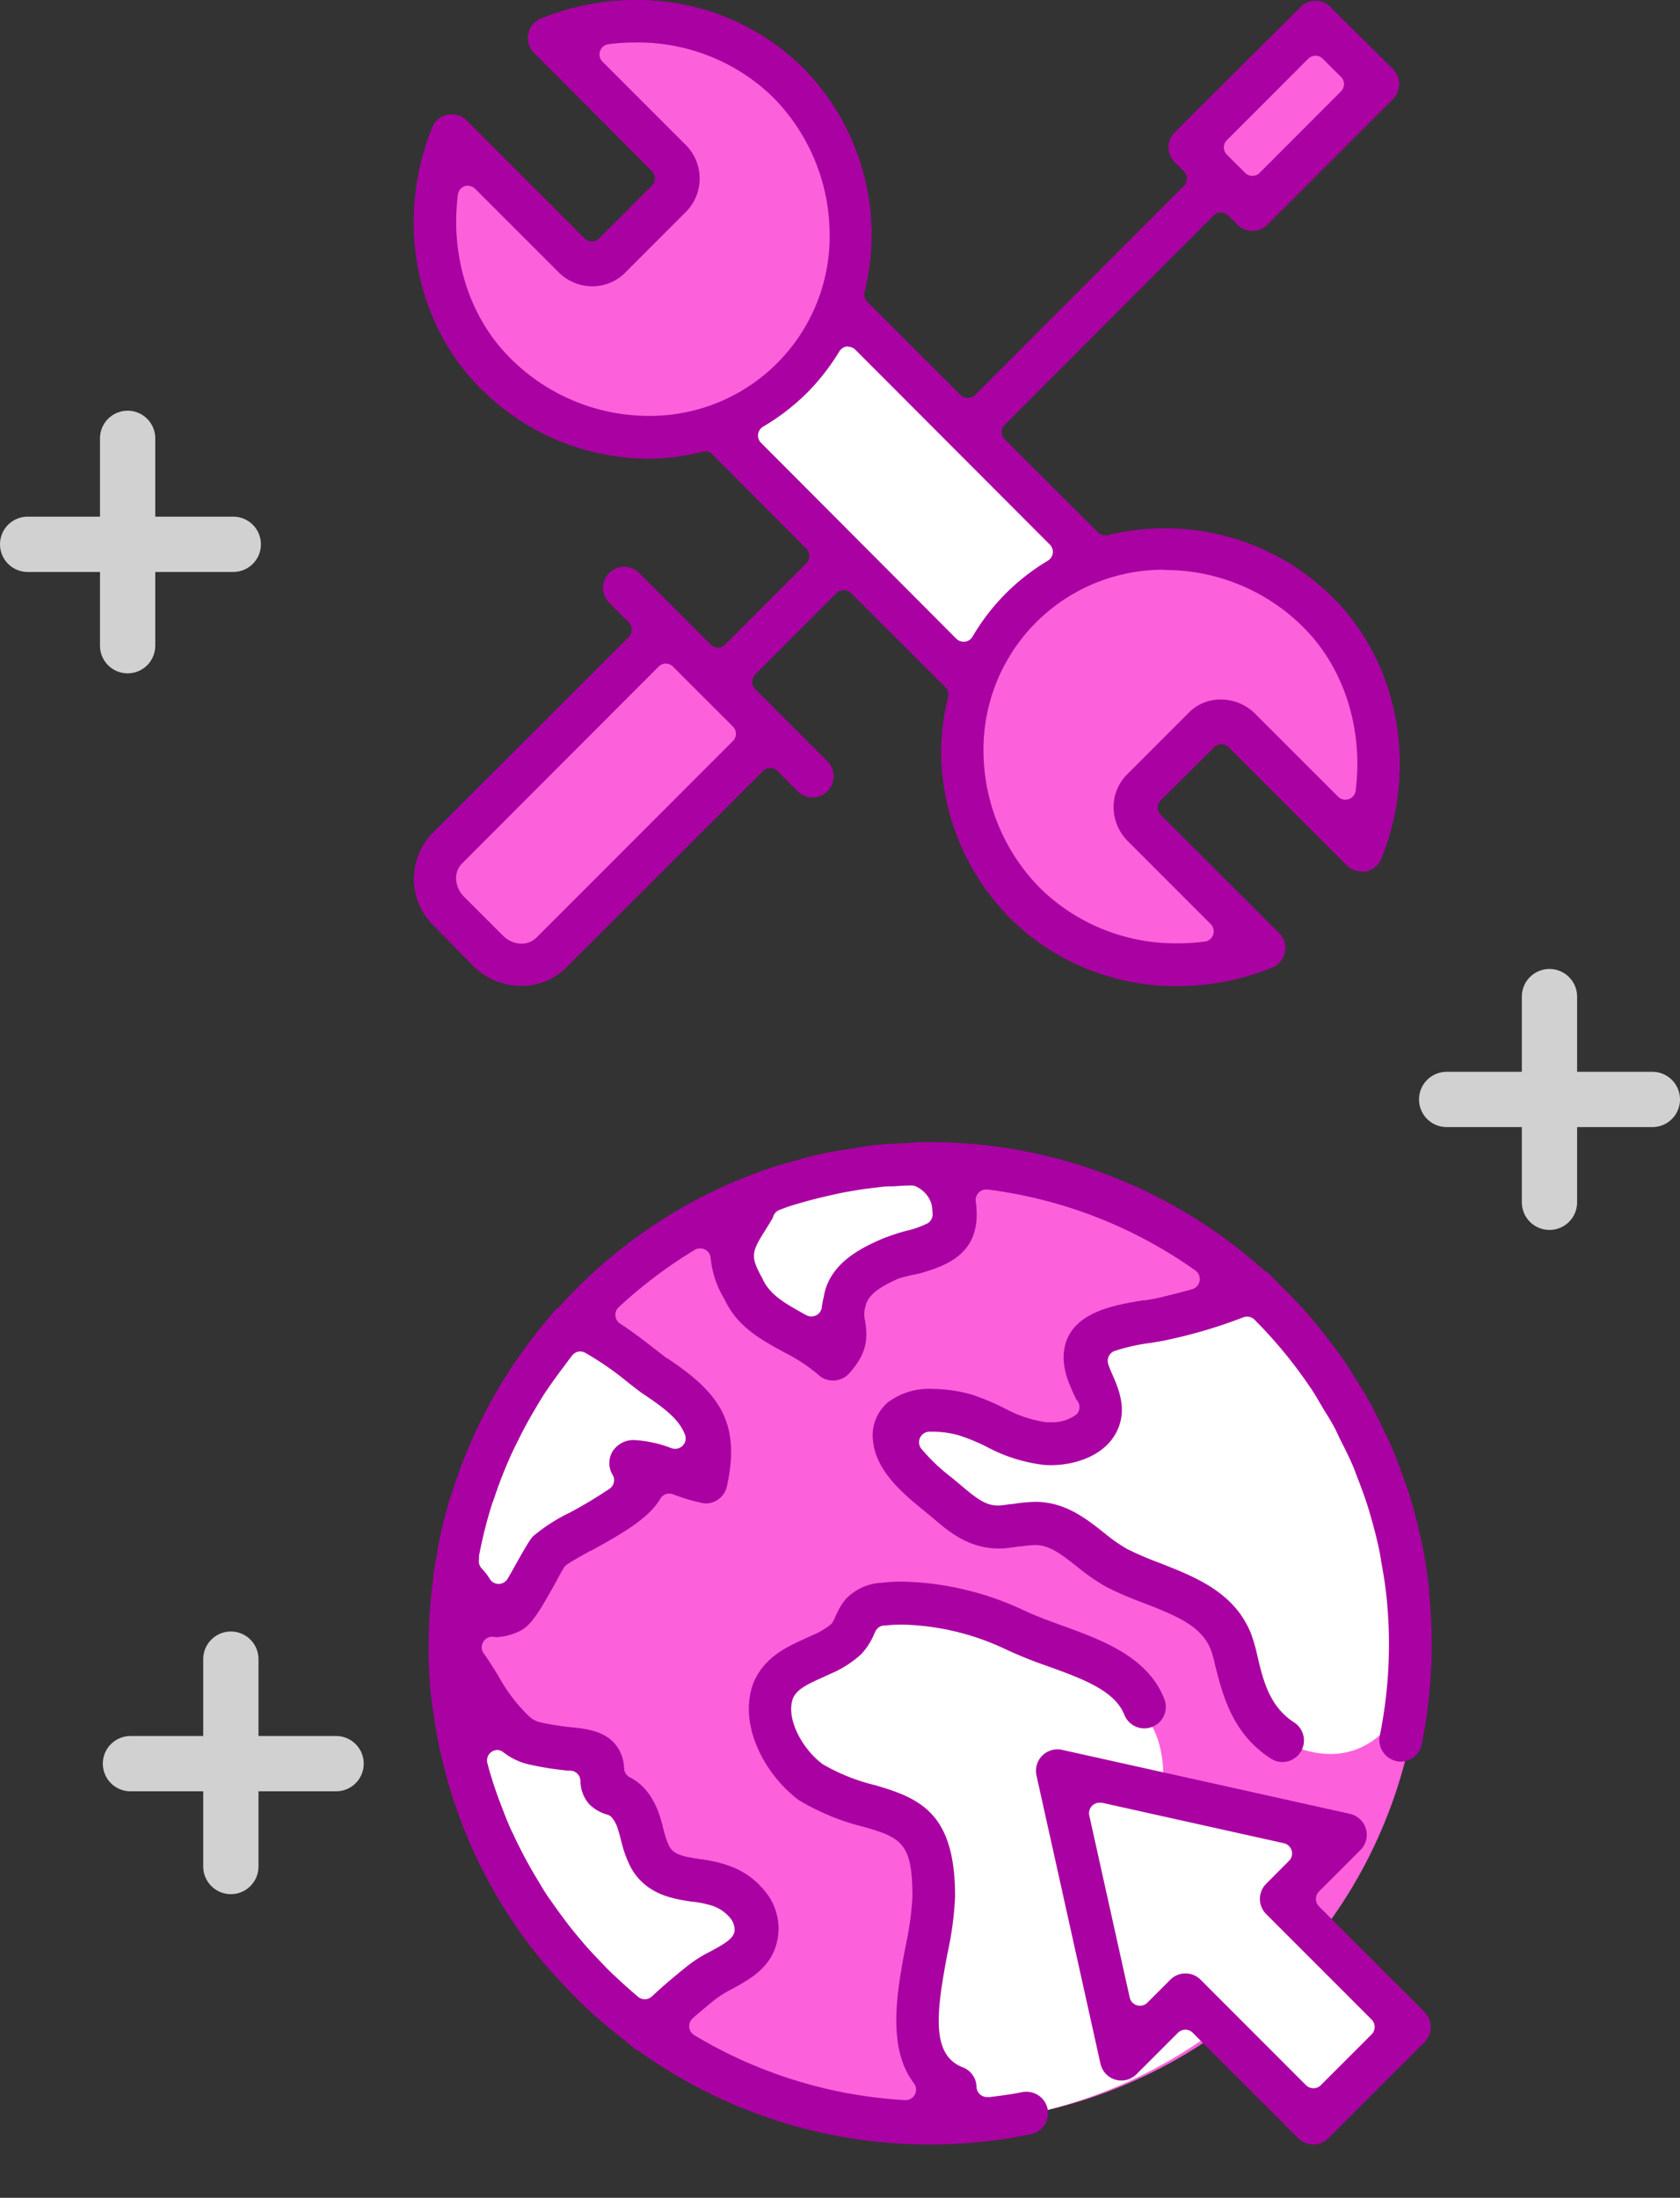 <svg xmlns="http://www.w3.org/2000/svg" width="243.13" height="317.986" viewBox="0 0 243.13 317.986">
    <rect x="0" y="0" width="243.13" height="317.986" fill="#333333" stroke="none"/>
    <defs>
        <style>.a{fill:#fc60db;}.b{fill:#fff;}.c{fill:#a901a2;}.d{fill:none;stroke:#d1d1d2;stroke-linecap:round;stroke-width:8px;}</style>
    </defs>
    <g transform="translate(0 0.002)">
        <path class="a" d="M96.33,91.8,61.07,127.07l13.27,13.27,35.47-35.46Z"/>
        <path class="b" d="M104.1,63.23l17.76-17.77,34.66,34.66L139.84,96.8Z"/>
        <path class="a" d="M158.82,81.2l-10.27,8.64-8.78,13.79,5.94,24.72,22.16,11.08,14.72-3.65L164.02,117.2l12.7-12.7,18.98,18.99,5.13-18.11L186.51,85.39,165.3,80.25Z"/>
        <path class="a" d="M113.42,53.91l9.59-15-3.92-19.59L106.5,7.3,90.86,3.24l-7.7,2.91L97.21,24.32,86.94,38.64l-18.91-15L63.7,29.45l5.27,21.89L84.78,62.42,106.5,61.2Z"/>
        <path class="a" d="M173.41,21.08,190.23,4.26l8.04,8.03L181.04,29.52Z"/>
        <path class="c" d="M170.41,142.67a34,34,0,0,1-24-9.59,34.43,34.43,0,0,1-10.2-23.77,33.3,33.3,0,0,1,1-8.46,1.52,1.52,0,0,0-.39-1.41L123.17,85.82a1.46,1.46,0,0,0-1.06-.44h0a1.5,1.5,0,0,0-1.06.44L109.3,97.59a1.51,1.51,0,0,0,0,2.12l10.42,10.41a3.055,3.055,0,1,1-4.32,4.32l-2.9-2.89a1.47,1.47,0,0,0-1.06-.44,1.44,1.44,0,0,0-1,.44L81.93,140a9.07,9.07,0,0,1-6.46,2.64,9.77,9.77,0,0,1-7-2.91L62.82,134a9.52,9.52,0,0,1-.28-13.42L91,92.16a1.5,1.5,0,0,0,0-2.11l-2.9-2.9a3.06,3.06,0,0,1,4.32-4.33l10.45,10.45a1.49,1.49,0,0,0,1,.44h0a1.5,1.5,0,0,0,1.06-.44l11.76-11.78a1.49,1.49,0,0,0,0-2.11L103.1,65.75a1.44,1.44,0,0,0-1.41-.39,33.11,33.11,0,0,1-7.81,1h-.65A34.44,34.44,0,0,1,69.46,56.11c-9.46-9.46-12.24-24.6-6.9-37.68a3,3,0,0,1,2.22-1.84,2.82,2.82,0,0,1,.59-.05,3,3,0,0,1,2.17.88L84.63,34.5a1.47,1.47,0,0,0,1.06.44,1.44,1.44,0,0,0,1-.44l7.64-7.63a1.5,1.5,0,0,0,0-2.11L77.3,7.67a3.05,3.05,0,0,1,1-5A36.16,36.16,0,0,1,92,0a34,34,0,0,1,24,9.59,34.37,34.37,0,0,1,9.13,32.65,1.49,1.49,0,0,0,.39,1.42L139,57.14a1.52,1.52,0,0,0,2.12,0l30.2-30.24a1.48,1.48,0,0,0,0-2.11L170,23.48a3.06,3.06,0,0,1,0-4.32L188.22,1a3.066,3.066,0,0,1,4.32,0l9.06,9a3.06,3.06,0,0,1,0,4.32l-18.2,18.2a3,3,0,0,1-2.16.89,3.08,3.08,0,0,1-2.16-.89l-1.32-1.33a1.53,1.53,0,0,0-1.06-.44,1.51,1.51,0,0,0-1.06.44L145.41,61.46a1.48,1.48,0,0,0,0,2.11L158.88,77a1.46,1.46,0,0,0,1.06.44,1.64,1.64,0,0,0,.37,0,33.311,33.311,0,0,1,8.28-1A34.27,34.27,0,0,1,193,86.56c9.46,9.46,12.23,24.6,6.9,37.69a3.07,3.07,0,0,1-2.23,1.84,3.7,3.7,0,0,1-.59,0,3,3,0,0,1-2.17-.89l-17.09-17.08a1.48,1.48,0,0,0-2.11,0L168,115.8a1.51,1.51,0,0,0,0,2.12L185.12,135a3,3,0,0,1,.84,2.76,3.08,3.08,0,0,1-1.85,2.23A36.07,36.07,0,0,1,170.41,142.67ZM96.38,96a1.51,1.51,0,0,0-1.06.44l-28.46,28.5a3,3,0,0,0-.83,2.49,3.82,3.82,0,0,0,1.11,2.29l5.69,5.69a3.79,3.79,0,0,0,2.64,1.12,3,3,0,0,0,2.14-.85l28.45-28.46a1.48,1.48,0,0,0,0-2.11l-8.63-8.63A1.49,1.49,0,0,0,96.38,96Zm72.17-13.57a26,26,0,0,0-26.21,26.73,28.35,28.35,0,0,0,8.41,19.56,28,28,0,0,0,19.73,7.76,29.47,29.47,0,0,0,3.87-.25,1.49,1.49,0,0,0,.87-2.53l-12-12a7,7,0,0,1-2.06-4.82,6.66,6.66,0,0,1,2-4.88l8.79-8.79a6.35,6.35,0,0,1,4.63-2h.23a7,7,0,0,1,4.84,2.06l12,12a1.52,1.52,0,0,0,1.06.44,1.61,1.61,0,0,0,.48-.08,1.5,1.5,0,0,0,1-1.23c1.13-8.94-1.68-17.76-7.52-23.6a28.26,28.26,0,0,0-20.12-8.33Zm-45.8-32.3h-.18a1.52,1.52,0,0,0-1.1.71,32.22,32.22,0,0,1-4.68,6,31.85,31.85,0,0,1-6.36,4.89,1.53,1.53,0,0,0-.72,1.1,1.49,1.49,0,0,0,.43,1.24L138.4,92.41a1.49,1.49,0,0,0,1.06.43h.18a1.48,1.48,0,0,0,1.1-.72,31,31,0,0,1,10.91-11,1.49,1.49,0,0,0,.28-2.33L123.8,50.61a1.49,1.49,0,0,0-1.05-.44Zm-55-23.28a1.31,1.31,0,0,0-.48.08,1.49,1.49,0,0,0-1,1.22c-1.14,8.94,1.67,17.76,7.51,23.6a28.36,28.36,0,0,0,19.57,8.42h.71a26,26,0,0,0,26-26.84,28.31,28.31,0,0,0-8.4-19.47A28,28,0,0,0,91.91,6.15a30.69,30.69,0,0,0-3.84.24,1.49,1.49,0,0,0-.87,2.54l12,12a6.86,6.86,0,0,1,.1,9.69l-8.79,8.8a6.72,6.72,0,0,1-4.76,2,6.92,6.92,0,0,1-4.94-2.06l-12-12a1.49,1.49,0,0,0-1.06-.47ZM180.19,25a1.48,1.48,0,0,0,2.11,0l11.76-11.77a1.48,1.48,0,0,0,0-2.11L191.43,8.5a1.49,1.49,0,0,0-1.05-.44,1.51,1.51,0,0,0-1.06.44L177.56,20.27a1.48,1.48,0,0,0,0,2.11l1.29,1.29Z"/>
        <line class="d" x2="29.76" transform="translate(18.88 255.17)"/>
        <line class="d" y1="30" transform="translate(33.41 240.05)"/>
        <line class="d" x2="29.77" transform="translate(209.36 159.07)"/>
        <line class="d" y1="29.76" transform="translate(224.24 144.19)"/>
        <line class="d" x2="29.76" transform="translate(4 78.75)"/>
        <line class="d" y1="30" transform="translate(18.47 63.42)"/>
        <circle class="a" cx="70.023" cy="70.023" r="70.023" transform="translate(54.723 294.283) rotate(-80.256)"/>
        <path class="b" d="M134.49,307.39A69.41,69.41,0,0,0,176.9,293c-5.8-9.43-12.25-21.85-10.15-27.59,3.61-9.9,0-15.58,0-15.58l-1.23-3.49-6.79-6.78-29.88-8.43L112,243.58l3.66,11.55,18.84,11,.51,36-3.17,5.19C132.71,307.35,133.6,307.39,134.49,307.39Z"/>
        <path class="b" d="M204.2,240.81l-9-37.93-11.36-12.46-3.39-5.12L163,192.07l-5.35,1.83v12.83l-4.92,3.3-13.24-2.29-4.95-2.84-4.72.92,2,5.5,4.4,6.05,7.34,4.21H151l14,7.62,11,6.32,5.49,9.35,2.2,5.86s13,9.9,20.54-6Z"/>
        <path class="b" d="M67.99,249.82l18.33,5.5,11.92,14.66,9.16,6.42-1.09,7.15L92.92,295.28,75.69,274.75Z"/>
        <path class="b" d="M66.52,232.95l9.9-2.75L94.2,212.37h7.89v-7.84L84.22,191.34,70.46,213.88Z"/>
        <path class="b" d="M109.11,173.92l-2.8,14.12,15.75,6.6,3.31-11.55,13.56-5.5-.73-9.62Z"/>
        <path class="b" d="M153.97,257.51l38.13,7.89-5.32,9.16,16.68,16.69-13.84,13.84-16.85-16.86-9.44,9.44Z"/>
        <path class="c" d="M134.49,310.27A72,72,0,0,1,92.4,296.71l-.15-.1-.32-.15h0c-.26-.19-.51-.41-.76-.62s-.51-.44-.77-.64c-1.32-1-2.52-2-3.66-3-.89-.78-1.63-1.44-2.35-2.13-1.15-1.11-2.32-2.33-3.69-3.84l-.64-.69c-.32-.34-.63-.68-.93-1a73.13,73.13,0,0,1-9-13.38l-.21-.44a71.113,71.113,0,0,1-3.08-6.88c-.1-.26-.19-.51-.28-.76l-.15-.42a61.739,61.739,0,0,1-2-6.44q-.22-.81-.42-1.62c-.48-2-.87-4-1.2-6.27a4.479,4.479,0,0,0-.11-.72c-.06-.39-.13-.78-.18-1.18-.25-2.09-.41-4.29-.47-6.7v-1.76a2.262,2.262,0,0,1,0-.26,71.2,71.2,0,0,1,.68-9.4v-.08a1.16,1.16,0,0,0,0-.38c.14-1,.32-1.94.51-2.95l.1-.55a4.509,4.509,0,0,1,.12-.72c.04-.24.09-.54.14-.8.41-1.94.92-4,1.58-6.14l.33-1,.21-.6c.53-1.64,1.12-3.24,1.74-4.77l.16-.39c.14-.35.28-.69.43-1a72.19,72.19,0,0,1,6.35-11.63l.28-.4c1.11-1.62,2.34-3.27,3.67-4.9.21-.26.42-.52.64-.77l.54-.68c.28-.34.55-.68.84-1,.08-.08.22-.19.37-.31l.1-.07a1.07,1.07,0,0,0,.19-.18,72.45,72.45,0,0,1,24.83-17.85h.1c.09,0,.17-.1.26-.15a70.874,70.874,0,0,1,6.75-2.47c.28-.09.56-.16.84-.23s.54-.13.81-.21a51.485,51.485,0,0,1,5.06-1.3c.7-.15,1.41-.26,2.16-.37l1.1-.17.94-.16c.93-.15,1.8-.3,2.69-.39,1-.12,2.09-.18,3.2-.23l.87-.05,1.09-.08c.43,0,.87-.07,1.31-.09h1.61a72.4,72.4,0,0,1,48.2,18.46l.2.15.22.13a1.529,1.529,0,0,1,.23.15c.29.26.56.55.84.84l.71.73c.68.66,1.34,1.34,2,2,1.22,1.28,2.13,2.28,2.94,3.24.6.7,1.15,1.41,1.74,2.17l.18.22c.85,1.1,1.64,2.12,2.39,3.2.63.9,1.2,1.82,1.8,2.79l.69,1.11c.45.71.87,1.38,1.26,2.08.76,1.36,1.43,2.75,2.17,4.29.13.29.28.59.43.88s.4.81.58,1.22c.68,1.56,1.36,3.33,2.12,5.54.07.21.15.42.23.63s.16.42.23.63c.65,2,1.24,4.23,1.75,6.54a1.4,1.4,0,0,0,.1.39l.06.23c.46,2.18.83,4.52,1.1,6.93v.51a75,75,0,0,1,.4,7.56,73.473,73.473,0,0,1-1.449,14.514,3.14,3.14,0,0,1-3,2.506,2.619,2.619,0,0,1-.62-.07,3.13,3.13,0,0,1-2.45-3.67,66.1,66.1,0,0,0,1.33-13.28c0-2.16-.11-4.39-.33-6.61-.17-1.68-.44-3.45-.84-5.59a.717.717,0,0,0-.05-.32,4.345,4.345,0,0,0-.08-.52c-.39-2-.91-4-1.53-6.06a.323.323,0,0,0-.06-.24c-.51-1.66-1.13-3.39-1.95-5.44a.987.987,0,0,0-.1-.27l-.15-.42c-.58-1.39-1.26-2.73-1.9-4l-.1-.2c-.11-.21-.2-.42-.3-.63-.17-.38-.34-.74-.54-1.1-.32-.6-.67-1.17-1-1.72l-.51-.82-.5-.84c-.43-.75-.89-1.52-1.39-2.27l-.12-.17a67,67,0,0,0-8-9.7,1.52,1.52,0,0,0-1.07-.45,1.66,1.66,0,0,0-.58.11,71.312,71.312,0,0,1-10.85,3.23c-.71.17-1.71.33-2.58.47a27.831,27.831,0,0,0-5.23,1.18,1.53,1.53,0,0,0-.88,1.84,13.9,13.9,0,0,0,.52,1.34c.88,2,2.09,4.71,1.08,7.61-1.46,4.21-6.23,5.71-9.87,5.71a8.243,8.243,0,0,1-1.22-.06,23.19,23.19,0,0,1-8.1-2.6,28.608,28.608,0,0,0-4-1.65,14.13,14.13,0,0,0-3.89-.53h-.42a1.53,1.53,0,0,0-1.31.85,1.51,1.51,0,0,0,.13,1.56,26.931,26.931,0,0,0,4.4,4.2c.54.45,1,.83,1.44,1.2,2.35,2,3.61,2.87,5.3,2.87a5.916,5.916,0,0,0,.71-.05l1.2-.16h.19a22.222,22.222,0,0,1,3.28-.32h.13c4.22.05,7.18,2.38,9.79,4.44l.07.05a22.659,22.659,0,0,0,3.33,2.34,47.632,47.632,0,0,0,4.66,2c5.07,2,10.82,4.17,13.26,10.24a26.742,26.742,0,0,1,.95,3.35c.8,3.37,1.71,7.2,5.28,9.49a3.113,3.113,0,0,1-1.69,5.73,3.06,3.06,0,0,1-1.68-.5c-5.66-3.64-7-9.43-8-13.27l-.09-.38a16.583,16.583,0,0,0-.59-2.1c-1.33-3.31-4.56-4.76-9.71-6.75a51.729,51.729,0,0,1-5.31-2.28,29,29,0,0,1-4.36-3c-2.43-1.92-4-3.09-6-3.11h-.09a14.381,14.381,0,0,0-2,.2h-.29c-.59.09-1.18.18-1.76.24a11.453,11.453,0,0,1-1.17.06c-4.4,0-7.34-2.53-9.48-4.37l-1.3-1.07c-2.92-2.38-6.91-5.64-7.4-10a6.3,6.3,0,0,1,2.18-5.74,9.87,9.87,0,0,1,6.44-1.9,21.13,21.13,0,0,1,5.64.81,34.25,34.25,0,0,1,4.78,2,17.85,17.85,0,0,0,6,2h.7a5.72,5.72,0,0,0,3.7-1.14,1.51,1.51,0,0,0,.31-1.62,1.58,1.58,0,0,0-.34-.5c-.11-.21-.31-.65-.6-1.3-.65-1.46-2.17-4.88-.44-8.08,2-3.57,7-4.38,10.73-5h.25c.69-.1,1.34-.21,1.89-.34,1.72-.4,3.38-.83,4.93-1.26a1.53,1.53,0,0,0,.47-2.71,66.33,66.33,0,0,0-30.09-11.72h-.19a1.52,1.52,0,0,0-1.51,1.72c1,7.22-3.67,9.16-8.11,10.42l-.27.07A21.266,21.266,0,0,0,130,185c-2.59,1.16-4.37,2.27-4.75,4a4,4,0,0,0-.06,2.1c.37,2.26.47,4.55-2.33,7.64a3.18,3.18,0,0,1-2.17,1h-.14a3.08,3.08,0,0,1-2.11-.83,24.89,24.89,0,0,0-5-3.28c-3.33-1.82-6.72-3.67-8.54-7.56l-.05-.09a14.06,14.06,0,0,1-2-5.93,1.53,1.53,0,0,0-.81-1.26,1.58,1.58,0,0,0-.71-.17,1.55,1.55,0,0,0-.78.21,67.131,67.131,0,0,0-11,8.29,1.51,1.51,0,0,0,.2,2.39c1.67,1.09,3.3,2.33,4.68,3.4.69.54,1.39,1.09,2.11,1.63h.07c7.33,4.91,10.67,9.12,8.58,18.54a3.15,3.15,0,0,1-3,2.44,2.728,2.728,0,0,1-.5-.05,27.371,27.371,0,0,1-4.32-1.29,1.429,1.429,0,0,0-.5-.09,1.53,1.53,0,0,0-1.32.76c-1.69,2.92-5.91,5.25-10,7.51h-.08c-1.2.67-2.7,1.5-3.43,2a1.489,1.489,0,0,0-.41.42c-.3.48-.66,1.11-1,1.79l-.36.65c-2.43,4.35-3.58,6.18-5.25,6.85a8.21,8.21,0,0,1-3.24.8l-.44-.06h-.1a1.51,1.51,0,0,0-1.33.78,1.53,1.53,0,0,0,.09,1.63c.84,1.15,1.57,2.37,2.23,3.44a23.42,23.42,0,0,0,2.77,4c1.56,1.74,2,2.27,3.33,2.56a38.56,38.56,0,0,0,4.29.68c2.91.27,5.84.78,7.18,3.68a6,6,0,0,1,.52,2.29,1.51,1.51,0,0,0,.84,1.28c1.38.69,3.25,2.24,4.35,5.68.18.58.34,1.17.49,1.76a13.331,13.331,0,0,0,.82,2.48,1.219,1.219,0,0,0,.12.19l.08.12a1.5,1.5,0,0,0,.19.25c.8.85,2.3,1.07,4,1.34a20.51,20.51,0,0,1,3.94.85,11.68,11.68,0,0,1,6,4.39,8.43,8.43,0,0,1,.75,8.34c-1.31,2.7-3.76,4-5.93,5.21a15.257,15.257,0,0,0-2.53,1.57c-1.08.86-2.18,1.79-3.19,2.68a1.52,1.52,0,0,0,.22,2.44,66.43,66.43,0,0,0,30.5,9.4h.06a1.521,1.521,0,0,0,1.23-2.45c-4-5.18-2.37-13.63-1.21-19.8a44.209,44.209,0,0,0,1-7.17c0-7.76-1.59-8.56-7.1-10.13a33.77,33.77,0,0,1-9.38-3.88c-4.84-3.63-8.77-10.77-6.56-16.87,1.56-3.78,4.82-5.25,7.43-6.44l1.11-.51a10.489,10.489,0,0,0,2.73-1.62,1.24,1.24,0,0,0,.18-.22,4.451,4.451,0,0,0,.37-.71l.08-.19c.21-.45.42-.9.66-1.31a7.329,7.329,0,0,1,.9-1.26,7.57,7.57,0,0,1,5-2.28,27.14,27.14,0,0,1,3.19-.18A43.45,43.45,0,0,1,148.19,233c1.78.84,3.77,1.55,5.52,2.19,5.77,2.1,12.33,4.48,14.76,10.55a3.11,3.11,0,1,1-5.77,2.32c-1.4-3.49-6.11-5.2-11.1-7a62.482,62.482,0,0,1-6-2.41,36.84,36.84,0,0,0-15-3.6,20.259,20.259,0,0,0-2.52.14h-.27a1.5,1.5,0,0,0-1.13.86l-.18.38a9.5,9.5,0,0,1-1.89,2.92,15.26,15.26,0,0,1-4.41,2.81l-1.25.58c-2.25,1-3.67,1.73-4.2,3-1.06,2.94,1.4,7.33,4.25,9.46l.1.07a28.13,28.13,0,0,0,7.48,3c6.82,1.95,11.64,4.24,11.64,16.12a48.73,48.73,0,0,1-1.12,8.33c-1.6,8.46-2.38,14.59,2.22,16.38a3.1,3.1,0,0,1,2,2.82,1.55,1.55,0,0,0,.53,1.12,1.52,1.52,0,0,0,1,.37h.38c1.53-.19,3.11-.39,4.66-.71a3.829,3.829,0,0,1,.6-.05,3.1,3.1,0,0,1,.63,6.15A72.65,72.65,0,0,1,134.49,310.27ZM72,253.19a1.57,1.57,0,0,0-.85.26,1.52,1.52,0,0,0-.61,1.67l.15.58c.34,1.2.72,2.41,1.13,3.59.15.43.31.85.46,1.27l.14.36c.45,1.19.93,2.45,1.48,3.69l.19.4c.05.08.09.17.13.25a67.06,67.06,0,0,0,3.67,6.88c.12.19.23.38.34.57.24.4.48.81.74,1.2.47.73,1,1.43,1.47,2.12l.25.34c.53.73,1.15,1.59,1.82,2.43.51.65,1.05,1.31,1.6,1.95.83,1,1.72,1.95,2.62,2.89l.42.44c.27.28.53.56.81.84,1.54,1.51,3,2.81,4.4,4a1.52,1.52,0,0,0,2-.08c1.75-1.66,3.54-3.12,4.89-4.21l.07-.06a19,19,0,0,1,3.42-2.19l.11-.06c2-1.07,2.93-1.68,3.31-2.46a1.46,1.46,0,0,0,.15-.49,2.77,2.77,0,0,0-.48-1.67,5.7,5.7,0,0,0-2.84-2,15.576,15.576,0,0,0-2.65-.55h-.12c-2.41-.36-5.41-.81-7.68-3.23a8.3,8.3,0,0,1-1.38-2,17.12,17.12,0,0,1-1.3-3.73c-.14-.53-.26-1-.41-1.46a4.7,4.7,0,0,0-.94-1.81,1.47,1.47,0,0,0-.59-.37A5.83,5.83,0,0,1,85.24,261,5.19,5.19,0,0,1,84,257.61a1.53,1.53,0,0,0-1.37-1.43h-.4a43.688,43.688,0,0,1-5.36-.83,9.47,9.47,0,0,1-4-1.81,1.51,1.51,0,0,0-.87-.35Zm12-57.66a1.53,1.53,0,0,0-1.19.57c-.26.33-.51.67-.76,1l-.43.59c-1.16,1.52-2.06,2.8-2.86,4-.55.87-1.08,1.75-1.56,2.58-.77,1.3-1.51,2.68-2.2,4.09l-.21.42c-.33.67-.68,1.37-1,2.1-.82,1.85-1.58,3.8-2.24,5.78l-.15.43a6.565,6.565,0,0,0-.24.66,66.5,66.5,0,0,0-1.84,7.36c0,.11,0,.22,0,.34v.17a1.54,1.54,0,0,0,.41,1.33,8.78,8.78,0,0,1,1.15,1.49,1.51,1.51,0,0,0,1.29.73h0a1.54,1.54,0,0,0,1.3-.76c.46-.79.93-1.63,1.26-2.23.74-1.31,1.65-2.92,2.18-3.63a3.741,3.741,0,0,1,.27-.31,25.379,25.379,0,0,1,5.28-3.39,67,67,0,0,0,5.78-3.47,1.52,1.52,0,0,0,.42-2,2.83,2.83,0,0,1-.35-.8,3.27,3.27,0,0,1,.32-2.55,3.58,3.58,0,0,1,3.3-1.67,17.83,17.83,0,0,1,5.29,1.18,1.619,1.619,0,0,0,.49.08,1.54,1.54,0,0,0,1.1-.47,1.52,1.52,0,0,0,.31-1.61c-.82-2.1-2.7-3.64-6.11-5.91l-.15-.1c-.78-.58-1.54-1.17-2.28-1.76a43.119,43.119,0,0,0-5.81-4,1.5,1.5,0,0,0-.77-.24Zm26.4-10.4c1.11,2.29,3.26,3.46,6,5l.3.16a1.51,1.51,0,0,0,.72.18,1.58,1.58,0,0,0,.71-.17,1.54,1.54,0,0,0,.81-1.19,8.5,8.5,0,0,1,.32-1.61s0-.09,0-.14c.95-4.8,5.7-6.92,8.26-8.06a29.9,29.9,0,0,1,3.71-1.24,13,13,0,0,0,3.05-1.09,1.52,1.52,0,0,0,.67-1.53h0a10.593,10.593,0,0,0-.1-1.06,4.06,4.06,0,0,0-2.08-2.61,1.56,1.56,0,0,0-.84-.25h-.15c-.82,0-1.67.06-2.52.13h-.63a10.444,10.444,0,0,0-1.42.12c-1.91.2-3.81.5-5.64.86l-.91.2-.52.12c-1.63.36-3.19.76-4.65,1.2-.42.12-.84.24-1.26.38s-.55.19-.81.29l-.56.21a1.53,1.53,0,0,0-.94.92,2.32,2.32,0,0,1-.24.52c-.39.66-.76,1.25-1.1,1.79-1.92,3.06-1.94,3.65-.16,6.87Z"/>
        <path class="c" d="M190.08,310.27a3.09,3.09,0,0,1-2.2-.91l-15.26-15.25a1.49,1.49,0,0,0-1.07-.45,1.53,1.53,0,0,0-1.08.45l-6,6a3.17,3.17,0,0,1-2.21.91,3.11,3.11,0,0,1-3-2.44L150,256.88a3.11,3.11,0,0,1,3-3.78,3.21,3.21,0,0,1,.68.07l41.68,9.26a3.14,3.14,0,0,1,2.31,2.17,3.09,3.09,0,0,1-.79,3.07l-6,6a1.53,1.53,0,0,0,0,2.15l15.26,15.25a3.13,3.13,0,0,1,0,4.41l-13.9,13.89a3.09,3.09,0,0,1-2.16.9Zm-18.53-24.75a3.09,3.09,0,0,1,2.2.91L189,301.69a1.55,1.55,0,0,0,1.08.44,1.51,1.51,0,0,0,1.07-.44l7.35-7.35a1.53,1.53,0,0,0,0-2.15l-15.25-15.25a3.1,3.1,0,0,1,0-4.4l3.29-3.3a1.52,1.52,0,0,0,.39-1.5,1.54,1.54,0,0,0-1.13-1.06l-26.35-5.86h-.33a1.52,1.52,0,0,0-1.48,1.85L163.49,289a1.5,1.5,0,0,0,1.06,1.13,1.55,1.55,0,0,0,.43.07,1.52,1.52,0,0,0,1.07-.45l3.3-3.3a3.09,3.09,0,0,1,2.2-.93Z"/>
    </g>
</svg>
